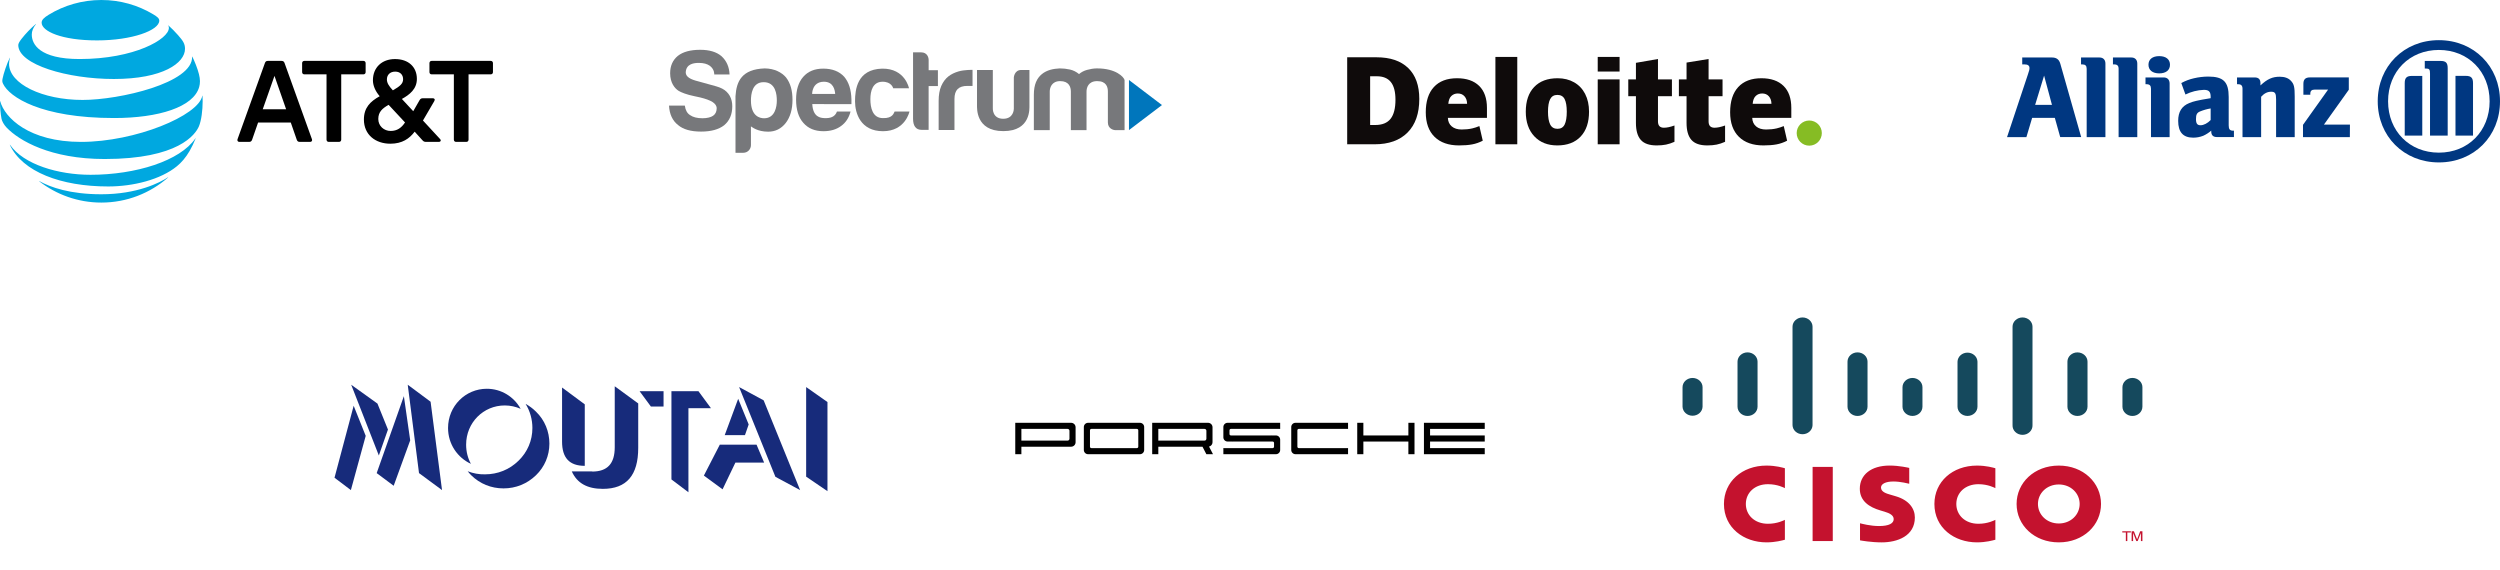 <svg width="355" height="81" viewBox="0 0 355 81" fill="none" xmlns="http://www.w3.org/2000/svg">
<g clip-path="url(#clip0_819_1086)">
<g clip-path="url(#clip1_819_1086)">
<path d="M64.765 20.149C64.577 20.149 64.448 20.019 64.448 19.832V10.558H61.298C61.11 10.558 60.981 10.429 60.981 10.242V8.962C60.981 8.775 61.111 8.646 61.298 8.646H69.684C69.871 8.646 70 8.775 70 8.962V10.242C70 10.428 69.871 10.558 69.684 10.558H66.534V19.832C66.534 20.019 66.404 20.149 66.218 20.149H64.765ZM40.63 15.518L38.976 10.774L37.308 15.518H40.63ZM44.298 19.774C44.371 19.961 44.255 20.149 44.054 20.149H42.558C42.342 20.149 42.213 20.048 42.141 19.846L41.292 17.403H36.647L35.797 19.846C35.725 20.049 35.595 20.149 35.38 20.149H33.971C33.783 20.149 33.654 19.961 33.726 19.774L37.624 8.934C37.696 8.732 37.825 8.646 38.041 8.646H39.968C40.184 8.646 40.328 8.732 40.4 8.934L44.298 19.774ZM55.472 18.596C56.392 18.596 57.011 18.151 57.514 17.388L55.185 14.886C54.292 15.39 53.717 15.892 53.717 16.899C53.717 17.891 54.522 18.596 55.472 18.596ZM56.119 10.17C55.371 10.17 54.94 10.645 54.94 11.277C54.94 11.766 55.198 12.197 55.788 12.83C56.809 12.24 57.241 11.881 57.241 11.248C57.241 10.659 56.867 10.17 56.119 10.17ZM62.492 19.746C62.679 19.948 62.564 20.149 62.333 20.149H60.506C60.262 20.149 60.132 20.091 59.974 19.904L58.881 18.697C58.148 19.674 57.125 20.407 55.428 20.407C53.328 20.407 51.674 19.142 51.674 16.971C51.674 15.303 52.566 14.411 53.918 13.664C53.256 12.902 52.955 12.097 52.955 11.392C52.955 9.609 54.206 8.387 56.09 8.387C58.018 8.387 59.197 9.523 59.197 11.205C59.197 12.643 58.162 13.448 57.068 14.052L58.68 15.792L59.586 14.21C59.701 14.024 59.83 13.951 60.06 13.951H61.455C61.686 13.951 61.815 14.11 61.672 14.354L60.06 17.114L62.492 19.746ZM48.137 20.149C48.324 20.149 48.454 20.019 48.454 19.832V10.558H51.603C51.79 10.558 51.92 10.429 51.92 10.242V8.962C51.92 8.775 51.79 8.646 51.603 8.646H43.217C43.03 8.646 42.901 8.775 42.901 8.962V10.242C42.901 10.428 43.03 10.558 43.217 10.558H46.367V19.832C46.367 20.019 46.497 20.149 46.683 20.149H48.137Z" fill="black"/>
<path d="M5.566 25.743C8.005 27.631 11.067 28.766 14.389 28.766C18.024 28.766 21.339 27.416 23.868 25.201C23.899 25.174 23.884 25.156 23.854 25.174C22.718 25.932 19.483 27.586 14.389 27.586C9.962 27.586 7.164 26.599 5.584 25.717C5.554 25.702 5.543 25.724 5.566 25.743ZM15.366 26.478C18.907 26.478 22.798 25.513 25.125 23.602C25.762 23.082 26.368 22.389 26.912 21.458C27.224 20.922 27.53 20.286 27.779 19.66C27.791 19.629 27.772 19.614 27.749 19.649C25.585 22.833 19.318 24.82 12.847 24.82C8.273 24.82 3.352 23.357 1.425 20.565C1.406 20.539 1.387 20.55 1.399 20.579C3.194 24.394 8.639 26.478 15.366 26.478ZM11.497 20.15C4.133 20.15 0.66 16.72 0.03 14.379C0.022 14.345 0 14.353 0 14.383C0 15.171 0.079 16.188 0.215 16.863C0.279 17.192 0.547 17.707 0.939 18.118C2.722 19.977 7.168 22.581 14.868 22.581C25.358 22.581 27.757 19.087 28.247 17.938C28.597 17.116 28.778 15.631 28.778 14.383C28.778 14.081 28.771 13.84 28.759 13.604C28.759 13.565 28.737 13.562 28.729 13.599C28.205 16.411 19.242 20.15 11.497 20.15ZM1.387 8.213C0.965 9.05 0.498 10.463 0.358 11.194C0.298 11.508 0.324 11.658 0.433 11.892C1.316 13.765 5.781 16.761 16.195 16.761C22.549 16.761 27.485 15.2 28.284 12.352C28.431 11.828 28.439 11.274 28.25 10.528C28.039 9.694 27.643 8.722 27.308 8.04C27.297 8.017 27.277 8.021 27.281 8.047C27.406 11.783 16.987 14.191 11.73 14.191C6.036 14.191 1.286 11.922 1.286 9.058C1.286 8.782 1.343 8.507 1.414 8.221C1.421 8.194 1.399 8.19 1.387 8.213ZM23.892 3.626C23.952 3.721 23.982 3.822 23.982 3.958C23.982 5.556 19.091 8.383 11.305 8.383C5.584 8.383 4.513 6.261 4.513 4.911C4.513 4.429 4.698 3.935 5.106 3.434C5.128 3.404 5.109 3.393 5.083 3.415C4.34 4.045 3.657 4.753 3.058 5.518C2.772 5.88 2.594 6.201 2.594 6.393C2.594 9.189 9.608 11.217 16.165 11.217C23.152 11.217 26.271 8.936 26.271 6.932C26.271 6.216 25.992 5.797 25.279 4.987C24.816 4.459 24.378 4.03 23.914 3.607C23.892 3.588 23.876 3.604 23.892 3.626ZM21.749 2.028C19.593 0.736 17.089 0 14.389 0C11.671 0 9.091 0.762 6.927 2.088C6.278 2.488 5.912 2.808 5.912 3.219C5.912 4.433 8.748 5.737 13.778 5.737C18.756 5.737 22.617 4.308 22.617 2.933C22.617 2.605 22.33 2.375 21.749 2.028Z" fill="#00A8E0"/>
</g>
<g clip-path="url(#clip2_819_1086)">
<path d="M160.313 11.359V18.473L165 14.917L160.313 11.359Z" fill="#0076BC"/>
<path d="M106.634 20.6C106.634 21.174 106.187 21.696 105.537 21.696H104.441V13.667C104.569 11.532 105.345 9.829 108.59 9.713C109.993 9.731 111.011 10.289 111.613 10.992C112.258 11.831 112.534 12.873 112.534 14.183C112.534 15.537 112.212 16.634 111.567 17.472C110.922 18.289 110.094 18.698 109.084 18.698C107.569 18.698 106.833 18.067 106.632 17.948C106.633 18.021 106.634 20.6 106.634 20.6ZM110.309 14.28C110.309 13.442 110.156 11.668 108.439 11.668C106.809 11.668 106.634 13.399 106.634 14.28C106.634 16.512 107.902 16.795 108.504 16.795C110.062 16.795 110.309 15.142 110.309 14.28Z" fill="#77787B"/>
<path d="M96.283 17.755C97.009 18.375 98.1 18.685 99.555 18.685C100.967 18.685 102.058 18.386 102.828 17.787C103.597 17.145 103.983 16.247 103.983 15.092C103.983 14.558 103.878 14.065 103.63 13.616C103.402 13.205 103.016 12.818 102.55 12.584C102.254 12.437 102.073 12.372 101.709 12.26C101.316 12.139 99.359 11.605 99.161 11.553C98.071 11.288 97.378 10.925 97.374 10.28C97.43 9.032 98.593 8.932 99.235 8.932C99.897 8.932 100.422 9.071 100.806 9.349C101.497 9.887 101.42 10.57 101.42 10.57H103.597C103.554 9.5 103.169 8.633 102.443 7.97C101.737 7.371 100.731 7.071 99.427 7.071C98.037 7.071 96.978 7.36 96.251 7.937C95.523 8.537 95.16 9.36 95.16 10.408C95.163 11.754 95.801 12.548 96.379 12.91C96.73 13.12 97.528 13.443 98.561 13.648L99.428 13.837C100.932 14.204 101.796 14.668 101.769 15.413C101.753 15.862 101.598 16.205 101.255 16.44C100.942 16.654 100.41 16.792 99.748 16.792C98.999 16.792 98.411 16.643 97.984 16.343C97.577 16.087 97.33 15.637 97.245 14.996H95C95.064 16.215 95.492 17.135 96.283 17.755Z" fill="#77787B"/>
<path d="M116.959 11.606C118.338 11.587 118.552 12.761 118.595 13.338H115.323C115.323 13.338 115.295 11.636 116.959 11.606ZM117.055 16.771C116.5 16.743 115.441 16.634 115.344 14.782L120.904 14.783C120.904 14.726 120.904 14.117 120.905 14.116C120.867 12.72 120.532 11.68 119.878 10.9C119.172 10.13 118.178 9.745 116.894 9.745C115.676 9.745 114.724 10.141 114.04 10.932C113.377 11.702 113.045 12.771 113.045 14.14C113.045 15.573 113.387 16.674 114.072 17.444C114.756 18.236 115.708 18.631 116.926 18.631C117.932 18.631 118.766 18.386 119.429 17.894C120.092 17.423 120.544 16.736 120.779 15.838L118.848 15.838C118.564 16.645 117.837 16.81 117.055 16.771Z" fill="#77787B"/>
<path d="M154.287 18.483H152.063V13.002C152.063 12.37 151.803 11.518 150.547 11.518C149.315 11.518 149.064 12.486 149.064 13.002V18.483H146.807V13.453C146.807 11.992 147.24 11.099 147.952 10.519C148.656 9.945 149.558 9.756 150.482 9.713C150.977 9.713 151.461 9.767 151.934 9.874C152.407 9.983 152.836 10.197 153.223 10.519C153.546 10.24 153.927 10.041 154.368 9.923C154.808 9.805 155.264 9.716 155.738 9.713C158.491 9.699 159.596 10.959 159.688 11.364C159.688 11.37 159.689 18.483 159.689 18.483H158.414C158.092 18.483 157.319 18.264 157.319 17.387V13.002C157.324 12.38 157.106 11.518 155.803 11.518C154.512 11.518 154.287 12.486 154.287 13.002V18.483Z" fill="#77787B"/>
<path d="M127.034 15.841H129.143C129.143 15.841 128.571 18.631 125.385 18.631C122.2 18.631 121.415 16.075 121.415 14.395C121.415 12.716 121.714 9.846 125.261 9.746C128.539 9.697 129.079 12.536 129.079 12.536H126.833C126.833 12.536 126.616 11.577 125.279 11.607C123.943 11.637 123.593 12.892 123.593 14.085C123.593 15.278 123.89 16.771 125.374 16.771C126.785 16.814 126.91 16.051 127.034 15.841Z" fill="#77787B"/>
<path d="M138.735 9.936H140.981V15.389C140.981 15.389 140.9 16.864 142.457 16.865C143.925 16.866 143.963 15.545 143.964 15.452V10.994C143.964 10.994 144.04 9.936 145.013 9.936H146.179C146.179 9.936 146.178 14.953 146.179 15.001C146.163 15.277 146.472 18.632 142.457 18.618C138.479 18.618 138.761 15.224 138.735 15.024V9.936Z" fill="#77787B"/>
<path d="M131.865 12.218H133.184L133.182 9.969H131.868V8.525C131.868 8.129 131.647 7.435 130.809 7.435H129.654V16.867C129.654 17.851 130.036 18.439 130.862 18.439C130.871 18.439 131.83 18.44 131.865 18.44L131.865 12.218Z" fill="#77787B"/>
<path d="M135.534 18.456V14.06C135.534 13.419 135.683 12.948 135.983 12.649C136.282 12.35 136.742 12.199 137.362 12.199H138.1V9.922C138.1 9.922 136.938 9.893 136.095 10.146C135.553 10.309 135.074 10.531 134.668 10.852C134.239 11.194 133.903 11.649 133.657 12.215C133.411 12.782 133.288 13.483 133.288 14.317V18.456H135.534V18.456Z" fill="#77787B"/>
</g>
<path d="M255.128 18.898C255.128 17.912 255.928 17.112 256.914 17.112C257.9 17.112 258.7 17.912 258.7 18.898C258.7 19.885 257.9 20.684 256.914 20.684C255.928 20.684 255.128 19.885 255.128 18.898Z" fill="#86BC24"/>
<path d="M198.156 14.167C198.156 13.036 197.938 12.197 197.5 11.65C197.063 11.103 196.399 10.83 195.508 10.83H194.559V17.75H195.285C196.275 17.75 197.001 17.456 197.463 16.867C197.925 16.279 198.156 15.379 198.156 14.167ZM201.539 14.05C201.539 16.111 200.985 17.699 199.877 18.814C198.768 19.93 197.21 20.488 195.202 20.488H191.3V8.135H195.475C197.411 8.135 198.906 8.642 199.959 9.656C201.012 10.67 201.539 12.134 201.539 14.05Z" fill="#0F0B0B"/>
<path d="M212.348 20.488H215.453V8.084H212.348V20.488Z" fill="#0F0B0B"/>
<path d="M219.815 15.861C219.815 16.651 219.918 17.255 220.124 17.669C220.331 18.084 220.677 18.292 221.164 18.292C221.646 18.292 221.987 18.084 222.185 17.669C222.384 17.255 222.482 16.651 222.482 15.861C222.482 15.074 222.382 14.48 222.181 14.08C221.979 13.678 221.636 13.477 221.148 13.477C220.672 13.477 220.331 13.677 220.124 14.075C219.918 14.474 219.815 15.069 219.815 15.861ZM225.643 15.861C225.643 17.367 225.248 18.543 224.456 19.385C223.664 20.228 222.557 20.65 221.133 20.65C219.767 20.65 218.68 20.219 217.873 19.357C217.065 18.495 216.661 17.33 216.661 15.861C216.661 14.358 217.057 13.191 217.849 12.359C218.641 11.527 219.751 11.111 221.181 11.111C222.064 11.111 222.846 11.304 223.523 11.689C224.2 12.074 224.724 12.625 225.091 13.344C225.459 14.061 225.643 14.901 225.643 15.861Z" fill="#0F0B0B"/>
<path d="M226.876 20.488H229.981V15.74V11.274H226.876V20.488Z" fill="#0F0B0B"/>
<path d="M226.876 10.159H229.981V8.083H226.876V10.159Z" fill="#0F0B0B"/>
<path d="M236.273 18.137C236.692 18.137 237.191 18.031 237.774 17.82V20.138C237.355 20.322 236.957 20.454 236.579 20.532C236.2 20.611 235.756 20.65 235.248 20.65C234.206 20.65 233.454 20.388 232.992 19.865C232.533 19.342 232.302 18.539 232.302 17.455V13.656H231.215V11.275H232.302V8.922L235.432 8.377V11.275H237.413V13.656H235.432V17.243C235.432 17.839 235.712 18.137 236.273 18.137Z" fill="#0F0B0B"/>
<path d="M243.46 18.137C243.879 18.137 244.379 18.031 244.961 17.82V20.138C244.543 20.322 244.144 20.454 243.766 20.532C243.387 20.611 242.945 20.65 242.436 20.65C241.393 20.65 240.641 20.388 240.181 19.865C239.72 19.342 239.49 18.539 239.49 17.455V13.656H238.402V11.275H239.49V8.886L242.619 8.377V11.275H244.601V13.656H242.619V17.243C242.619 17.839 242.899 18.137 243.46 18.137Z" fill="#0F0B0B"/>
<path d="M248.88 14.738C248.922 14.234 249.066 13.864 249.312 13.628C249.559 13.392 249.864 13.274 250.229 13.274C250.627 13.274 250.944 13.407 251.178 13.674C251.414 13.939 251.538 14.294 251.547 14.738H248.88ZM253.259 12.197C252.521 11.474 251.473 11.111 250.119 11.111C248.695 11.111 247.599 11.527 246.831 12.36C246.063 13.192 245.679 14.386 245.679 15.942C245.679 17.448 246.094 18.61 246.922 19.426C247.751 20.242 248.914 20.65 250.413 20.65C251.132 20.65 251.752 20.601 252.271 20.503C252.786 20.407 253.286 20.232 253.77 19.98L253.293 17.903C252.941 18.047 252.606 18.158 252.29 18.231C251.833 18.337 251.331 18.39 250.785 18.39C250.187 18.39 249.714 18.244 249.368 17.951C249.022 17.658 248.837 17.254 248.816 16.739H254.366V15.324C254.366 13.963 253.997 12.921 253.259 12.197Z" fill="#0F0B0B"/>
<path d="M205.66 14.738C205.702 14.234 205.847 13.864 206.093 13.628C206.339 13.392 206.645 13.274 207.01 13.274C207.407 13.274 207.724 13.407 207.959 13.674C208.195 13.939 208.318 14.294 208.328 14.738H205.66ZM210.04 12.197C209.301 11.474 208.254 11.111 206.899 11.111C205.475 11.111 204.379 11.527 203.612 12.36C202.844 13.192 202.459 14.386 202.459 15.942C202.459 17.448 202.874 18.61 203.703 19.426C204.531 20.242 205.695 20.65 207.193 20.65C207.913 20.65 208.532 20.601 209.051 20.503C209.567 20.407 210.066 20.232 210.551 19.98L210.073 17.903C209.721 18.047 209.386 18.158 209.071 18.231C208.613 18.337 208.112 18.39 207.566 18.39C206.968 18.39 206.495 18.244 206.149 17.951C205.802 17.658 205.618 17.254 205.597 16.739H211.147V15.324C211.147 13.963 210.778 12.921 210.04 12.197Z" fill="#0F0B0B"/>
<g clip-path="url(#clip3_819_1086)">
<path d="M291.379 14.892H288.989L290.262 10.739L291.379 14.892ZM287.749 19.469L288.565 16.734H291.785L292.549 19.462H295.526L292.568 9.061C292.393 8.447 292.025 8.163 291.379 8.163H287.157V9.145H287.508C287.949 9.145 288.187 9.32 288.187 9.655C288.187 9.877 288.138 10.063 287.963 10.569L285 19.469H287.749Z" fill="#003781"/>
<path d="M298.97 19.469V9.03C298.97 8.485 298.651 8.163 298.124 8.163H295.506V9.145H295.681C296.121 9.145 296.308 9.333 296.308 9.777V19.469H298.97Z" fill="#003781"/>
<path d="M303.495 19.469V9.03C303.495 8.485 303.171 8.163 302.647 8.163H300.038V9.145H300.213C300.654 9.145 300.842 9.333 300.842 9.777V19.469H303.495Z" fill="#003781"/>
<path d="M308.137 9.194C308.137 8.436 307.575 7.969 306.611 7.969C305.648 7.969 305.083 8.427 305.083 9.194C305.083 9.961 305.662 10.42 306.611 10.42C307.561 10.42 308.137 9.965 308.137 9.194ZM308.086 19.469V11.859C308.086 11.316 307.764 10.996 307.237 10.996H304.661V11.959H304.813C305.253 11.959 305.44 12.162 305.44 12.604V19.469H308.086Z" fill="#003781"/>
<path d="M313.913 15.4V17.048C313.47 17.505 312.931 17.785 312.474 17.785C312.017 17.785 311.83 17.55 311.83 16.909C311.83 16.268 311.963 15.997 312.439 15.813C312.913 15.62 313.408 15.482 313.913 15.4ZM310.334 13.421C311.148 13.018 312.038 12.792 312.945 12.759C313.659 12.759 313.913 13.013 313.913 13.754V13.943C312.829 14.118 312.49 14.185 311.879 14.32C311.536 14.395 311.201 14.5 310.877 14.633C309.807 15.062 309.301 15.889 309.301 17.158C309.301 18.769 310.001 19.547 311.436 19.547C311.923 19.549 312.407 19.458 312.861 19.279C313.273 19.091 313.655 18.846 313.997 18.55V18.669C313.997 19.195 314.267 19.462 314.794 19.462H317.219V18.557H317.1C316.643 18.557 316.475 18.352 316.475 17.811V13.775C316.475 11.623 315.727 10.873 313.572 10.873C312.888 10.877 312.208 10.957 311.542 11.113C310.914 11.254 310.308 11.482 309.744 11.793L310.334 13.421Z" fill="#003781"/>
<path d="M321.081 19.469V13.74C321.524 13.248 321.979 13.026 322.504 13.026C323.066 13.026 323.205 13.248 323.205 14.101V19.469H325.849V13.709C325.849 12.367 325.752 11.943 325.323 11.488C324.973 11.094 324.425 10.895 323.726 10.895C322.692 10.895 321.963 11.215 320.984 12.131V11.793C320.984 11.268 320.709 10.996 320.168 10.996H317.656V11.959H317.808C318.247 11.959 318.436 12.162 318.436 12.604V19.469H321.081Z" fill="#003781"/>
<path d="M333.692 17.69H330.002L333.53 12.744V10.993H327.997C327.37 10.993 327.081 11.28 327.081 11.909V13.449H328.064V13.299C328.064 12.908 328.267 12.723 328.689 12.723H330.59L327.025 17.726V19.477H333.679L333.692 17.69Z" fill="#003781"/>
<path d="M347.572 19.254V9.674C347.572 8.911 347.301 8.653 346.56 8.653H344.317V9.73H344.452C344.963 9.73 345.063 9.846 345.063 10.462V19.254H347.572ZM348.679 19.254H351.169V11.793C351.169 11.043 350.88 10.774 350.15 10.774H348.679V19.254ZM343.963 19.254V10.781H342.487C341.757 10.781 341.471 11.05 341.471 11.8V19.254H343.963ZM353.526 14.384C353.526 18.606 350.489 21.676 346.32 21.676C342.151 21.676 339.107 18.606 339.107 14.384C339.107 10.163 342.149 7.093 346.32 7.093C350.491 7.093 353.526 10.18 353.526 14.384ZM355 14.384C355 9.42 351.286 5.703 346.32 5.703C341.354 5.703 337.637 9.42 337.637 14.384C337.637 19.349 341.351 23.064 346.32 23.064C351.29 23.064 355 19.361 355 14.384Z" fill="#003781"/>
</g>
<path d="M66.19 63.145C66.19 60.008 68.647 57.573 71.674 57.573C72.486 57.573 73.232 57.748 73.934 58.055C72.99 56.344 71.192 55.204 69.129 55.204C66.102 55.204 63.623 57.66 63.623 60.776C63.623 63.057 64.962 64.987 66.87 65.865C66.431 65.075 66.19 64.132 66.19 63.145Z" fill="#172B7B"/>
<path d="M83.037 57.419L79.813 55.028V62.706C79.813 65.009 80.844 66.15 83.037 66.15V57.419Z" fill="#172B7B"/>
<path d="M84.09 66.962C86.262 66.962 87.293 65.821 87.293 63.517V54.852L90.627 57.288V63.605C90.627 67.488 88.982 69.418 85.604 69.418C83.388 69.418 81.941 68.607 81.195 66.94H84.09V66.962Z" fill="#172B7B"/>
<path d="M90.825 55.554L92.426 57.726H94.225V55.554H90.825Z" fill="#172B7B"/>
<path d="M97.757 69.901V57.968H100.96L99.183 55.554H95.344V68.08L97.757 69.901Z" fill="#172B7B"/>
<path d="M47.5 67.839L50.22 57.617L51.931 61.894L49.825 69.594L47.5 67.839Z" fill="#172B7B"/>
<path d="M53.489 67.181L57.35 56.256L58.249 62.53L55.902 68.98L53.489 67.181Z" fill="#172B7B"/>
<path d="M57.898 54.633L59.499 67.181L62.768 69.594L61.145 57.046L57.898 54.633Z" fill="#172B7B"/>
<path d="M49.869 54.633L53.796 64.68L55.09 60.995L53.599 57.309L49.869 54.633Z" fill="#172B7B"/>
<path d="M66.409 66.917C66.563 67.115 66.739 67.312 66.914 67.488C68.142 68.694 69.744 69.352 71.499 69.352C73.254 69.352 74.855 68.694 76.105 67.488C77.334 66.303 78.014 64.702 78.014 62.991C78.014 61.28 77.356 59.656 76.105 58.45C75.667 58.011 75.162 57.638 74.636 57.353C75.272 58.384 75.601 59.569 75.601 60.775C75.601 62.552 74.899 64.197 73.627 65.426C72.354 66.676 70.687 67.356 68.866 67.356C68.033 67.378 67.199 67.225 66.409 66.917Z" fill="#172B7B"/>
<path d="M104.952 54.962L108.44 56.849L113.617 69.594L110.107 67.707L104.952 54.962Z" fill="#172B7B"/>
<path d="M99.951 67.532L102.21 63.145H107.431L108.506 65.689H104.426L102.605 69.484L99.951 67.532Z" fill="#172B7B"/>
<path d="M102.912 61.785H105.786L106.312 60.271L104.821 56.629L102.912 61.785Z" fill="#172B7B"/>
<path d="M114.473 67.685V54.962L117.5 57.09V69.747L114.473 67.685Z" fill="#172B7B"/>
<path fill-rule="evenodd" clip-rule="evenodd" d="M154.509 64.497H161.87C162.203 64.497 162.473 64.228 162.473 63.898V60.637C162.473 60.307 162.203 60.038 161.87 60.038H154.509C154.175 60.038 153.905 60.307 153.905 60.637V63.898C153.906 64.228 154.175 64.497 154.509 64.497ZM154.977 60.903H161.436C161.546 60.903 161.637 60.993 161.637 61.103V63.433C161.637 63.542 161.546 63.632 161.436 63.632H154.977C154.866 63.632 154.776 63.542 154.776 63.433V61.103C154.776 60.993 154.866 60.903 154.977 60.903Z" fill="black"/>
<path fill-rule="evenodd" clip-rule="evenodd" d="M144.167 64.497H145.037V63.433H152.098C152.448 63.433 152.734 63.148 152.734 62.8V60.67C152.734 60.322 152.448 60.038 152.098 60.038H145.037H144.802H144.167V60.67V62.8V64.497ZM145.037 62.567V60.903H145.271H150.96H151.596C151.743 60.903 151.864 61.023 151.864 61.169V62.301C151.864 62.447 151.743 62.567 151.596 62.567H150.96H145.271H145.037V62.567Z" fill="black"/>
<path fill-rule="evenodd" clip-rule="evenodd" d="M163.611 64.497H164.481V63.432H170.754L171.304 64.497H172.244L171.686 63.416C171.967 63.351 172.178 63.099 172.178 62.8V60.669C172.178 60.322 171.892 60.037 171.543 60.037H164.481H164.247H163.611V60.669V62.8V64.497ZM164.481 62.567V60.903H164.715H170.405H171.04C171.188 60.903 171.308 61.022 171.308 61.169V62.301C171.308 62.447 171.188 62.567 171.04 62.567H170.405H164.715H164.481V62.567Z" fill="black"/>
<path fill-rule="evenodd" clip-rule="evenodd" d="M192.728 64.497H193.598V62.7H199.99V64.497H200.86V60.037H199.99V61.835H193.598V60.037H192.728V64.497Z" fill="black"/>
<path fill-rule="evenodd" clip-rule="evenodd" d="M183.96 64.497H191.423V63.62C191.402 63.628 191.379 63.632 191.356 63.632H184.428C184.318 63.632 184.227 63.542 184.227 63.432V61.102C184.227 60.992 184.318 60.902 184.428 60.902H191.356C191.379 60.902 191.402 60.907 191.423 60.914V60.037H183.96C183.627 60.037 183.357 60.307 183.357 60.636V63.898C183.357 64.228 183.627 64.497 183.96 64.497Z" fill="black"/>
<path fill-rule="evenodd" clip-rule="evenodd" d="M202.199 64.497H202.701H203.069H210.833V63.632H203.069V62.7H210.833V61.835H203.069V60.903H210.833V60.037H203.069H202.701H202.199V64.497Z" fill="black"/>
<path fill-rule="evenodd" clip-rule="evenodd" d="M174.589 61.302V61.102C174.589 60.992 174.679 60.902 174.789 60.902H181.717C181.741 60.902 181.763 60.907 181.784 60.914V60.037H174.321C173.988 60.037 173.718 60.307 173.718 60.636V60.902V61.302V62.1C173.718 62.43 173.988 62.699 174.321 62.699H174.957V62.711C174.978 62.704 175 62.699 175.023 62.699H180.713C180.823 62.699 180.914 62.789 180.914 62.899V63.232V63.432C180.914 63.542 180.823 63.632 180.713 63.632H173.785C173.762 63.632 173.739 63.628 173.718 63.62V64.497H181.181C181.514 64.497 181.784 64.227 181.784 63.898V63.632V63.232V62.434C181.784 62.104 181.514 61.834 181.181 61.834H180.546V61.823C180.525 61.83 180.502 61.834 180.479 61.834H174.789C174.679 61.834 174.588 61.744 174.588 61.634V61.302H174.589Z" fill="black"/>
<path d="M260.253 76.83H257.39V66.3H260.253V76.83Z" fill="#C4122E"/>
<path d="M283.342 69.317C283.224 69.261 282.302 68.755 280.933 68.755C279.082 68.755 277.797 69.95 277.797 71.563C277.797 73.128 279.026 74.375 280.933 74.375C282.279 74.375 283.216 73.878 283.342 73.816V76.642C282.983 76.735 282.004 77.016 280.732 77.016C277.512 77.016 274.685 74.956 274.685 71.563C274.685 68.419 277.242 66.113 280.732 66.113C282.075 66.113 283.071 66.416 283.342 66.491V69.317ZM253.454 69.317C253.339 69.261 252.418 68.755 251.049 68.755C249.194 68.755 247.91 69.95 247.91 71.563C247.91 73.128 249.14 74.375 251.049 74.375C252.394 74.375 253.33 73.878 253.454 73.816V76.642C253.098 76.735 252.121 77.016 250.842 77.016C247.624 77.016 244.8 74.956 244.8 71.563C244.8 68.419 247.358 66.113 250.843 66.113C252.19 66.113 253.184 66.416 253.454 66.491V69.317ZM292.349 68.794C290.65 68.794 289.389 70.035 289.389 71.563C289.389 73.095 290.65 74.335 292.349 74.335C294.046 74.335 295.311 73.095 295.311 71.563C295.311 70.035 294.046 68.794 292.349 68.794ZM298.345 71.563C298.345 74.576 295.839 77.016 292.35 77.016C288.859 77.016 286.357 74.576 286.357 71.563C286.357 68.556 288.86 66.113 292.349 66.113C295.839 66.113 298.345 68.556 298.345 71.563ZM271.112 68.693C271.069 68.681 269.864 68.372 268.874 68.372C267.726 68.372 267.102 68.729 267.102 69.235C267.102 69.876 267.944 70.1 268.415 70.238L269.205 70.471C271.064 71.02 271.91 72.201 271.91 73.483C271.91 76.129 269.403 77.017 267.212 77.017C265.689 77.017 264.262 76.756 264.122 76.73V74.305C264.374 74.364 265.575 74.698 266.826 74.698C268.25 74.698 268.905 74.311 268.905 73.715C268.905 73.181 268.338 72.873 267.628 72.666C267.456 72.612 267.195 72.536 267.017 72.483C265.422 72.014 264.093 71.144 264.093 69.402C264.093 67.433 265.682 66.11 268.321 66.11C269.715 66.11 271.027 66.424 271.112 66.445V68.692V68.693Z" fill="#C4122E"/>
<path d="M241.764 54.984C241.764 54.258 241.125 53.67 240.342 53.67C239.56 53.67 238.92 54.258 238.92 54.983V57.748C238.93 58.092 239.083 58.419 239.349 58.659C239.615 58.9 239.971 59.034 240.342 59.034C240.713 59.034 241.069 58.9 241.335 58.659C241.6 58.419 241.754 58.092 241.764 57.748V54.984ZM249.572 51.356C249.572 51.006 249.422 50.671 249.155 50.423C248.889 50.176 248.527 50.037 248.15 50.037C247.773 50.037 247.411 50.176 247.145 50.423C246.878 50.671 246.728 51.006 246.728 51.356V57.748C246.728 58.098 246.878 58.433 247.145 58.681C247.411 58.928 247.773 59.067 248.15 59.067C248.527 59.067 248.889 58.928 249.155 58.681C249.422 58.433 249.572 58.098 249.572 57.748V51.355V51.356ZM257.381 46.392C257.381 45.667 256.742 45.077 255.96 45.077C255.176 45.077 254.538 45.667 254.538 46.392V60.374C254.547 60.719 254.701 61.046 254.966 61.286C255.232 61.526 255.588 61.661 255.959 61.661C256.33 61.661 256.686 61.526 256.952 61.286C257.218 61.046 257.372 60.719 257.381 60.374V46.392ZM265.189 51.356C265.189 51.006 265.039 50.671 264.773 50.423C264.506 50.176 264.145 50.037 263.768 50.037C263.39 50.037 263.029 50.176 262.762 50.423C262.496 50.671 262.346 51.006 262.346 51.356V57.748C262.346 58.098 262.496 58.433 262.762 58.681C263.029 58.928 263.39 59.067 263.768 59.067C264.145 59.067 264.506 58.928 264.773 58.681C265.039 58.433 265.189 58.098 265.189 57.748V51.355V51.356ZM272.989 54.984C272.99 54.636 272.841 54.302 272.576 54.055C272.311 53.809 271.951 53.67 271.576 53.67C271.2 53.67 270.84 53.808 270.573 54.054C270.307 54.3 270.156 54.634 270.155 54.983V57.748C270.155 58.096 270.304 58.431 270.57 58.678C270.836 58.924 271.196 59.063 271.572 59.063C271.948 59.063 272.308 58.924 272.574 58.678C272.84 58.431 272.989 58.096 272.989 57.748V54.984ZM280.801 51.356C280.792 51.013 280.638 50.687 280.374 50.448C280.109 50.208 279.754 50.074 279.384 50.074C279.014 50.074 278.659 50.208 278.394 50.448C278.13 50.687 277.976 51.013 277.967 51.356V57.748C277.967 58.096 278.116 58.431 278.382 58.678C278.648 58.924 279.008 59.063 279.384 59.063C279.76 59.063 280.12 58.924 280.386 58.678C280.652 58.431 280.801 58.096 280.801 57.748V51.355V51.356ZM288.615 46.392C288.615 46.043 288.466 45.709 288.2 45.462C287.934 45.216 287.574 45.077 287.198 45.077C286.822 45.077 286.461 45.216 286.196 45.462C285.93 45.709 285.781 46.043 285.781 46.392V60.374C285.772 60.552 285.803 60.729 285.87 60.896C285.937 61.062 286.04 61.214 286.173 61.342C286.305 61.471 286.464 61.573 286.641 61.643C286.817 61.712 287.006 61.748 287.198 61.748C287.389 61.748 287.579 61.712 287.755 61.643C287.931 61.573 288.09 61.471 288.222 61.342C288.355 61.214 288.458 61.062 288.525 60.896C288.593 60.729 288.623 60.552 288.615 60.374V46.392ZM296.427 51.356C296.427 50.63 295.793 50.04 294.992 50.04C294.616 50.04 294.256 50.179 293.99 50.425C293.724 50.672 293.575 51.007 293.575 51.355V57.748C293.575 58.477 294.21 59.066 294.992 59.066C295.793 59.066 296.427 58.477 296.427 57.748V51.355V51.356ZM304.224 54.984C304.224 54.635 304.075 54.3 303.809 54.053C303.543 53.806 303.182 53.667 302.806 53.667C302.429 53.667 302.069 53.806 301.802 54.053C301.536 54.3 301.387 54.635 301.387 54.984V57.748C301.387 58.477 302.023 59.067 302.806 59.067C303.587 59.067 304.223 58.477 304.223 57.748V54.984H304.224Z" fill="#15495D"/>
<path d="M302.585 75.442V75.607H302.079V76.829H301.87V75.608H301.363V75.442H302.585ZM302.691 75.442H303.017L303.464 76.579H303.471L303.904 75.443H304.223V76.829H304.01V75.692H304.003L303.549 76.829H303.352L302.91 75.692H302.9V76.829H302.691V75.442Z" fill="#C4122E"/>
</g>
<defs>
<clipPath id="clip0_819_1086">
<rect width="355" height="80.767" fill="white"/>
</clipPath>
<clipPath id="clip1_819_1086">
<rect width="70" height="28.767" fill="white"/>
</clipPath>
<clipPath id="clip2_819_1086">
<rect width="70" height="14.624" fill="white" transform="translate(95 7.071)"/>
</clipPath>
<clipPath id="clip3_819_1086">
<rect width="70" height="17.362" fill="white" transform="translate(285 5.702)"/>
</clipPath>
</defs>
</svg>
